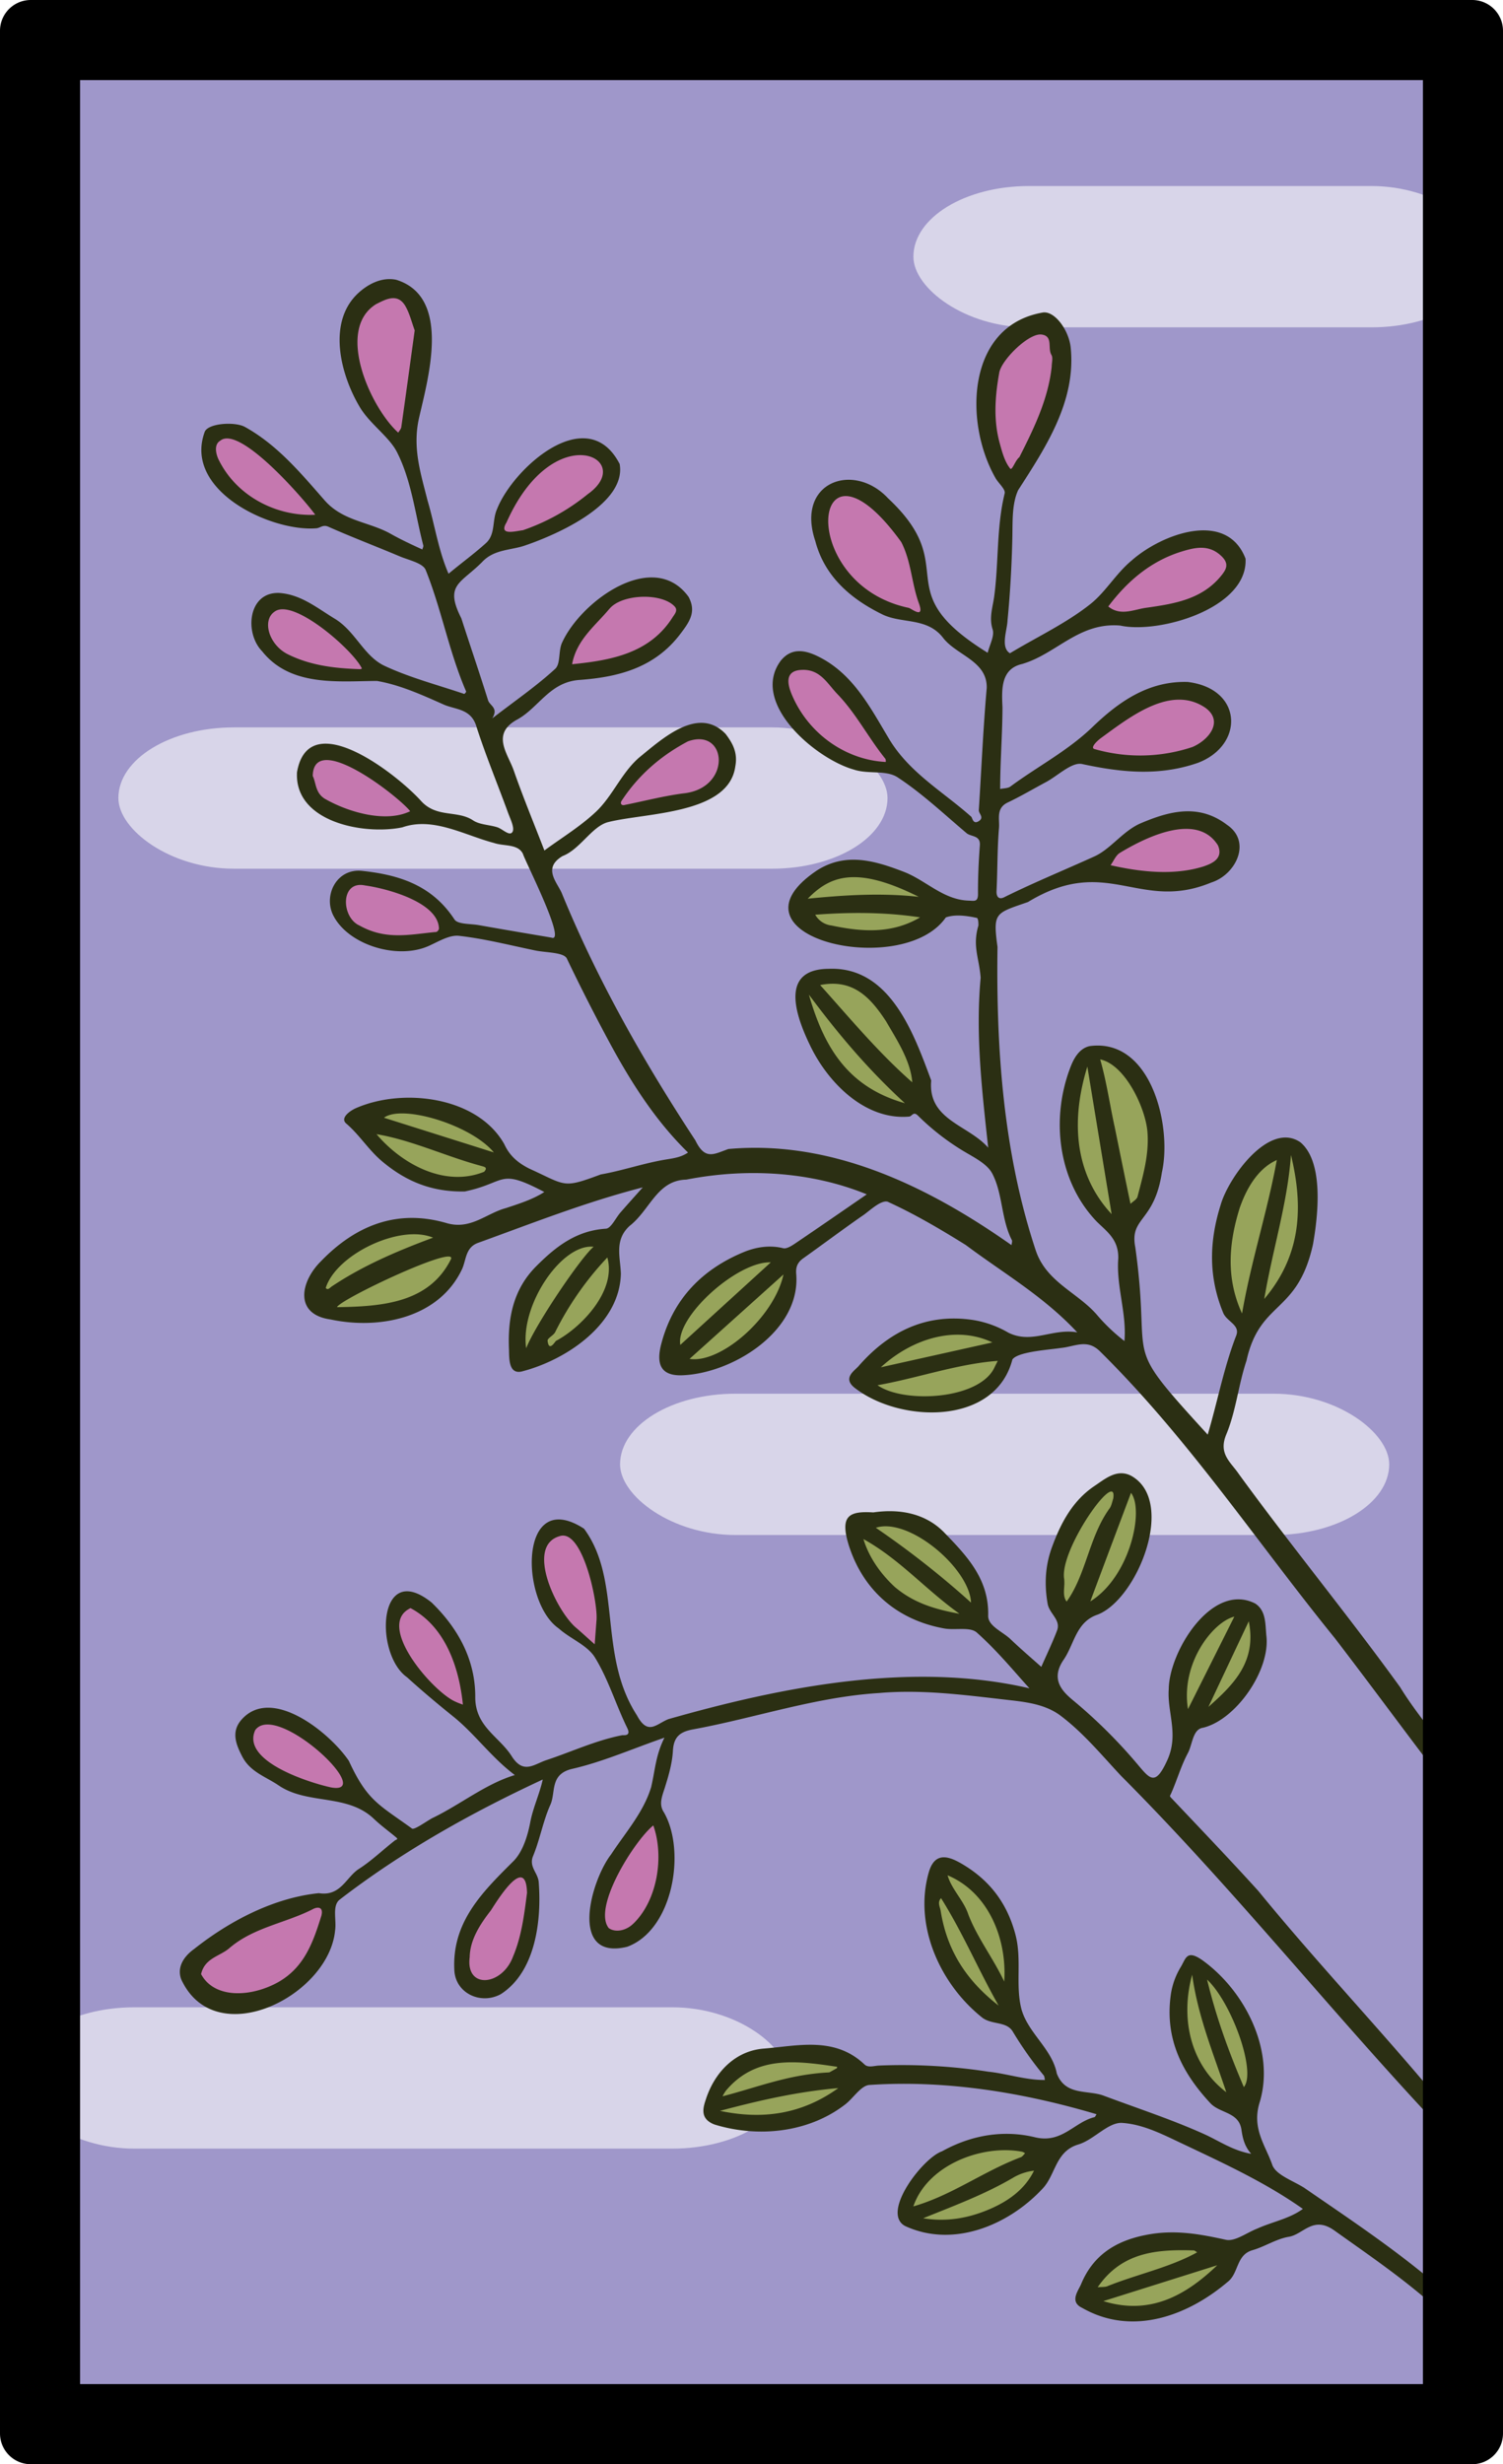 <svg xmlns="http://www.w3.org/2000/svg" viewBox="0 0 976 1600" version="1.1" id="svg2223"><defs id="defs2204"><clipPath id="clip-path"><path d="M960 22v1556a6 6 0 0 1-6 6H22a6 6 0 0 1-6-6V22a6 6 0 0 1 6-6h932a6 6 0 0 1 6 6z" id="path2201" style="fill:none"/></clipPath><style id="style2199">.cls-6{fill:#592116}</style></defs><g id="Paper_Backing" data-name="Paper Backing"><path d="M960 22v1556a6 6 0 0 1-6 6H22a6 6 0 0 1-6-6V22a6 6 0 0 1 6-6h932a6 6 0 0 1 6 6z" id="path2206" style="fill:#9f97ca;fill-opacity:1"/></g><rect style="fill:#d8d5e9;fill-opacity:1;stroke:#fef8c8;stroke-width:0;stroke-linejoin:round;paint-order:markers fill stroke" id="rect3435" width="372.467" height="91.754" x="593.131" y="120.79" rx="75" ry="75"/><rect style="fill:#d8d5e9;fill-opacity:1;stroke:#fef8c8;stroke-width:0;stroke-linejoin:round;paint-order:markers fill stroke" id="rect3435-2" width="499.451" height="91.754" x="12.179" y="1303.329" rx="75" ry="75"/><rect style="fill:#d8d5e9;fill-opacity:1;stroke:#fef8c8;stroke-width:0;stroke-linejoin:round;paint-order:markers fill stroke" id="rect3435-3" width="499.451" height="91.754" x="76.87" y="472.292" rx="75" ry="75"/><rect style="fill:#d8d5e9;fill-opacity:1;stroke:#fef8c8;stroke-width:0;stroke-linejoin:round;paint-order:markers fill stroke" id="rect3435-38" width="499.451" height="91.754" x="402.655" y="904.917" rx="75" ry="75"/><g id="Wikipedia_Cropped" data-name="Wikipedia Cropped"><g clip-path="url(#clip-path)" id="g2215" style="clip-path:url(#clip-path)"><path d="M736.09 1501.2c-69.32-7.2 13.92-58 42.95-42.47 6.63 13 5.89 5.06 14.92 10-9.41 22.56-41.19 32.02-57.87 32.47zm-125-55.94c-55.17-6.15 12.38-59.45 41.58-53.16 19.25-.34 12.47 3 20.32 13.66a4 4 0 0 1 2 5.41c-9.24 21-40.91 34.44-63.86 34.09zm-119.91-68.09c-57.24 3.89-11.54-46.85 23-42.18 6.24 2 36.47-2.86 32.48 10.22-4.56 4.82 5.27 9.68 0 13.83-17.01 12.2-35.16 18.13-55.44 18.13zm305.1-14.7c-22.54-3-48.29-93.45-12.49-81.15 18.13 11.68 49.86 79.39 12.53 81.15zm-147.87-56.26c-27.82-18.28-51-55.7-36.42-84.75-1.67-3.62-.22-8.73 4.46-7.7 28.94 12.27 50.85 54.34 34.15 80-1.48 4.31 5.78 11.42-2.15 12.45zm123-192.53c-17-27.44 17.35-78.22 40-64.92 16.24 24.38-10.65 51.26-24 62.52-6.63 2.09-8.41-3.5-16 2.4zM623 1051.77c-34.33-5.14-53.11-20.17-65.88-48.95-1-3-.75-6.86 2.86-7.49 5.57-1.61 5.49-9.43 12.88-8.49 23.44-2.98 85.14 46.75 50.14 64.93zm69.67-7.87c-19.18-21.31 9.44-63.73 23.09-76.62 5.87-6.73 12.1 2.43 18.68-1.95 19.09 17.8-1.65 63.3-24.39 77.83-8.31.84-7.05-6.16-17.39.74zm-95.3-133.16c-78.94-5.66 13.95-67.93 48.77-42.7 18.66 31.71-24.14 42.9-48.78 42.7zm-146.56-24.19c-39.39-17.17 23.82-72.24 49-70.92 35.94 17.19-24.39 72.18-49 70.92zm-109.14-7.14c-19.23-15.31 25.47-96.09 53-66.93 17.07 21.79-14.12 51.09-31.68 62.16-7.99 8.79-10.99-5.14-21.32 4.77zm464.9-22.55c-24-27.23-10.75-101.78 31.4-111 19.8 32.61 6.13 76.3-13.97 100.14-21.5 2-6.32 4.9-17.43 10.86zm-587.74-4.12c-7.21-1.85-.87-11.08-10.42-14 2.35-27.91 40.19-41 66.47-41.57 20 4.69-.44 6.89 21.6 17.31-6.14 33.59-49.2 38.34-77.65 38.26zm503.05-60.4c-29.83-.42-42.06-162.66 17-87.43 14.49 24.38 13.6 56.36-.61 78.52-3.49 4.47-10.73-.66-12.6 6.12a4 4 0 0 1-3.79 2.79zm-426.59-24.4c-21.75 0-37.11-13.22-52-26-8.59-42.52 65-16.65 80.48 3.79a4.05 4.05 0 0 1-1.22 6.08c-6.44 15.76-9.27 15.89-27.26 16.13zm292.32-47.62c-41-11-66.09-48.17-64.11-78.07 18.52-18.2 44.84-.47 55.22 18.69 6.43 14 26.51 35.87 12.19 48.92-1.09 3.71 3.24 9.98-3.3 10.46zM565.32 608c-21.3-1.29-34.89.37-44.4-22.76 8.57-27.16 60.68-24.61 79.52-1.81-3.44 4.09-1.5 7.7 1 11.5-5.07 11.46-23.63 12.07-36.12 13.07z" id="path2209" style="fill:#97a45b;fill-opacity:1"/><path d="M154.9 1298.13c-75.43-13.44 25.48-57 51.46-63.49 8.67.16 7.06 10.19 4.36 15.84-4.78 23.62-28.34 48.82-55.82 47.65zm160.1-8.21c-35.81-8.12 3.83-67.48 23.3-75.17 19.5 10.08.1 76.33-23.3 75.17zm85.86-32.33c-31.33-4.06 6.44-68.8 24.26-76.23 15.26 21.5 3.97 71.88-24.29 76.23zM219 1164.84c-20.08-3.35-40.7-8.44-55.85-27.5-20.23-57.04 93.48 16.45 55.85 27.5zm81.64-54.08c-19.58-3.48-68.44-57.09-32.3-70.27 20.42 10.26 44.15 50.51 32.26 70.27zm85.58-39.1c-55.67-30.26-36.29-112.58-5.48-64.51 6.81 19.18 18.63 44 5.44 64.51zM260.39 611.52c-18-.57-43.49-6.54-39-30.78 14-34.87 116.85 33.21 39 30.78zm498-40.8c-100.26 2.69 16-61.85 36.23-23.42 7.01 21.22-23.38 21.26-36.25 23.42zM251 533.65c-21.8 1.28-64.56-13.65-48.07-40.59C217.79 475.72 306.08 538 251 533.65zm153.61-6.9c-18.75-10.46 28.26-42.51 40.26-48.95 12-6.64 26.31 2.71 26 16.86-1.56 28.74-44.77 25.6-66.23 32.09zm167.89-27.08C503.44 493 485 390 546.74 448c5.67 10.22 45.55 47.07 25.76 51.67zm164.34-5c-87.61 2.13 51.36-80.52 55.56-23.91-6.05 22.73-36.35 22.77-55.56 23.87zM233.77 438.5c-68.05 6.5-85-62.39-35.29-42.2 7.72 5.83 53.88 33.29 35.29 42.2zm137.73-3.27c-15.12-14.35 31.7-57.72 46.93-51.8 65.48 7.86-18.62 57.07-46.93 51.8zm224.89-33.73c-32.17-1.73-92.18-61.11-48.1-83.24 31.9 3.09 47.55 43.68 52.13 72 1.74 3.02 2.17 11.54-4.03 11.24zm133.07-.31c-44.22-6.91 51.3-69.73 66.59-42.89 15.95 33-45.9 39.93-66.59 42.89zm-399.24-52c-21.75-8.63 22.46-51.8 32.8-54.81 12.68-7.6 32.32-2.65 32.72 14-10.74 22.89-41.21 37.49-65.52 40.85zm-132.09-9.79c-22.55.79-89.5-42.74-49.7-58.8 10.84-1.8 84.57 61.32 49.7 58.8zm458.22-30.95c-18.18-13.36-14.19-50.32-11.41-67.2 2.14-12.51 37.1-45.87 40.68-16.57 3.95 29.32-10.76 65.26-29.27 83.77zm-397.7-23.59c-78.5-71.73 19.68-141.23 12.88-57.22-5.53 18.09.54 44.83-12.88 57.22z" id="path2211" style="fill:#c578af;fill-opacity:1"/><path class="cls-6" d="M973.88 1524.55c-34.87-42.27-81.91-73-126.94-104-7.37-4.67-18.51-8.4-20.8-15-4.38-12.64-13.55-23.65-8.09-40.74 10-33.4-9.55-72.21-37.42-92.17-10-6.92-10.55-1.09-13.79 4.37a47.69 47.69 0 0 0-6.62 18.57c-3.76 28.06 7.09 49.94 25.75 70 6.23 6.71 18.49 5.63 20.18 17.21.78 5.35 1.94 10.75 6.35 15.68-12-2.1-20.91-8.45-30.45-12.76-12.13-5.47-24.51-10.15-36.94-14.66-9.48-3.46-19-6.81-28.45-10.35-10.35-3.87-24.8.27-30.42-14.42-3-15.88-18.54-26.08-22.92-41.65-4.08-15.71.37-32.26-3.91-48.48-5.21-19.76-16-34.39-33-44.88-8.77-5.41-18.88-10.13-23.16 4-10.17 34.52 7 72.92 34.75 94.89 6.35 4.64 15.53 2.19 19.62 8.85a235.84 235.84 0 0 0 20.1 28.5c.61.72.55 2 .8 3-12.19.17-24.44-4.06-36.65-5.36a368 368 0 0 0-71-4c-3.3.12-7.07 1.59-9.49-.71-19.45-18.47-43.61-12-65.52-10.29-17.91 1.41-31.47 14.72-37.39 32.62-1.78 5.37-4.41 12.86 5.46 16.65 28.43 8.77 61.42 5.3 85.13-13.19 5.3-4.2 10.13-12.15 15.53-12.48 49.83-3.32 99.83 4.88 147.45 19-.46.66-.8 1.78-1.38 1.92-13.09 3.22-21.14 17.29-38.55 13.05-20.29-4.93-41.18-1.57-60.45 9.14-12.17 4.12-39.68 39.53-24.12 48.38 31.2 14.6 67.09-.22 89.31-24 8.71-8.93 8.31-24.33 23.36-28.84 10.12-3 19.35-14.56 28.49-14 14.28.92 27.52 8.09 40.34 14.07 26.37 12.51 53.06 24.83 77 41.76-8.67 6.39-19.93 8.37-29.7 12.82-6.82 2.62-14.38 8.54-20.34 7.22-16.3-3.6-31.86-6.45-48.9-3.66-21.08 3.46-36.86 12.67-45.06 32.44-1.77 4.27-7.81 11.48.74 15.47 32.29 18.48 68.31 5.33 94.55-17 7.13-5.6 5.35-17.46 16-20.49 8-2.29 15.45-7.34 23.55-8.68 9.6-1.59 15.76-14 29.68-4.06 23.48 16.75 47.32 32.91 68.5 52.49 10.64 9.84 23.67 17.08 32.1 29.42 3.84 6.66 12.44.74 6.72-5.65zm-199.73-242.41c3.66 26.91 13.91 51.51 22.17 76.33-21.83-16.57-30.52-45.68-22.17-76.33zm33.56 73c-9.41-22.11-17.72-44.28-23.88-69.83 15.93 14.89 32.17 59.88 23.88 69.84zm-196.85-114.3c-.48-3-2.34-5.61.23-8.38 14.5 23.19 23.52 45.13 37.36 69.74-21.72-16.88-33.63-36.67-37.59-61.35zm41.25 45.77c-7.24-15.31-17.36-28.16-23.3-43.49-2.92-9.1-10.89-16.33-13.48-25.49 26.47 11.07 38.67 41.15 36.78 68.99zm-180.71 70.84c19.44-23.19 46.15-19.36 72.2-15.5-.06.31 0 .8-.19.9-2.32 1.34-4.67 2.63-4.87 2.74-26.39 1.27-46.25 9.57-69.33 15.52a24.78 24.78 0 0 1 2.19-3.66zm-3.86 13.12c25.93-6.92 50.7-12.51 76.84-14.78-23.38 16.74-48.51 20.73-76.84 14.78zm196.19 26.54a7.38 7.38 0 0 1 1.94 1c-.93.88-1.72 2.19-2.83 2.58-24.28 9.14-44.52 24.64-69.75 31.91 9.52-27.55 45.53-40.35 70.64-35.49zm-20.45 37c-13.3 5.82-27.85 8.82-43.81 6.19 20.35-8.22 40.11-15.58 58.33-26.27a34.11 34.11 0 0 1 13.64-4.61c-5.92 12.14-16.67 19.66-28.16 24.69zm131.8 27.07c.79 0 1.55.81 2.32 1.24-17.93 9.93-39.28 14.3-58.46 22.06-1.64.57-3.56.37-6.13.6 15.71-22.95 38.56-24.63 62.27-23.9zm-58.62 32.93 74-23.31c-20.78 19.9-43.84 32.57-74 23.31zm-145.54-394.84c27.26-2.4 54.51 1.15 81.53 4.26 12.29 1.42 25.77 2.54 36.33 10.51 14.77 11.15 26.54 25.48 39.13 38.94 83.4 83.63 155.46 177.62 238.87 261.16 3.79 2.94 9.79 1.57 4.25-4.11-47.32-64.24-103.59-120.61-153.93-182.27-18.53-20.44-37.62-40.38-56.58-60.43-1.21-1.28-.77-1.21-.12-2.66 3.9-8.72 6.49-18.08 11-26.46 3-5.69 3.08-15.46 9.8-16.4 21.56-5.15 44-37.71 41.11-60-.71-7.43-.13-16-7.19-20.64-28-14.31-55.94 31.12-56.17 55.54-1.11 15.2 6.7 29.28-.91 46.09-7.9 17.46-11.39 12.17-19.65 2.41a332.56 332.56 0 0 0-41.73-41.33c-7.69-6.36-14.29-14.09-5.94-26.27 6.93-10.12 8-24.51 22-29.23 25.8-9.94 51.36-73.64 21.84-90.15-9.25-4.8-16.93 2-24 6.72-14.13 9.55-21.78 24.11-27.44 39.61-4.32 11.8-5.05 23.79-2.84 36.66 1.14 6.63 8.79 10.5 6.12 17.51-3.08 8.08-6.86 15.9-10.22 23.56-6.53-5.83-13.45-11.73-20-18-5.17-4.91-14.67-8.53-14.49-15.24.61-23.77-13.94-38.88-28.39-53.84-12.37-12.85-29.54-15.66-46.17-13.21-15.6-.95-21.92 1.92-16 21.21 9.39 29.54 31.48 48.56 61.8 54.1 7.16 1.37 17-1.23 21.39 2.7 13.76 12.25 25.5 26.76 34.18 36.21-76.22-17.7-160-1.2-234.43 20-7.87 3.07-13.3 11-20.5-2.51-25.48-39.37-9.49-87.46-34.31-121.13-42.36-27.46-41.73 47.25-16.42 64.77 7.51 6.74 18.56 10.8 23.5 18.85 8.74 14.2 13.59 30.73 21 45.83 2.71 5.53-2.52 4.48-3.26 4.62-17.09 3.32-32.82 10.75-49.2 16.16-8.18 2.71-15 9.52-22.65-2.6-8-12.62-23.69-19.15-23.61-38.3.11-24-10.94-44.5-28.33-61.39-35.16-28.24-37.31 33.48-16 48.49 9.82 8.91 19.85 17.32 30.15 25.61 13.91 11.19 24.67 26.52 39.88 37.91-19.16 5.78-35.51 19.31-53.68 28-4.48 2.49-11.76 7.9-13.16 6.69-21.63-15.65-29-18-40.94-43.89-12.25-18.15-49.84-48.77-69.49-27-7.11 7.89-4 16.05.4 24.44 5.23 9.86 15.19 12.83 23.47 18.47 18.76 12.79 44.52 5.15 61.89 21.74 4.51 4.31 9.64 8 14.41 12 1.66 1.41.07 1.35-.87 2.09-7.81 6.09-15 13.09-23.3 18.41s-11.75 18-26 15.74c-29.37 3-58.18 18.16-81.12 36.36-5.35 3.85-11.4 10.74-8.31 19.46 22 48.11 96 11.06 100-31.75 1-6.73-2.13-16.12 3.12-20C261.38 1202 306 1177 352.45 1155.42c-2.1 9.53-6.28 18.14-8.11 27.72-1.7 8.94-4.89 19.28-11 25.37-20.27 20.15-40.26 39.79-38.26 71.46 1.23 14.58 17.46 21.82 30.19 14.78 22.68-14.61 26.52-48.3 24.53-72.93-.57-5.87-6.5-9.8-3.63-16.72 4.48-10.81 6.45-22.69 11.24-33.32 3.62-8.06-.6-19.87 14.25-23.29 18.68-4.29 36.59-12 55.92-18.87 1.3-.46 2.59-.92 3.9-1.37-5.8 11.71-6 20.86-8.64 32.14-5 16.45-16.7 29.46-26 43.65-13.26 17.09-27.69 69.21 10.4 60 29.75-10.82 38.5-62.21 23.78-87.47-3.25-4.91-1.19-10 .5-15.22 2.55-8.06 5-16.31 5.45-24.6.54-9 4.54-12.11 12.28-13.73 40.66-7.39 80.24-21.21 121.67-23.75zm240-46.54c5.24 26.28-9.92 41.11-26.22 55.56 8.39-17.83 16.8-35.66 26.19-55.56zm-9.42-3-30.06 60c-4.88-30 16.43-56.73 30.03-60.04zm-67-80.36c8.6 11.41-.77 54.46-26.5 70.43 9.21-24.71 17.94-47.92 26.43-70.47zm-43.35 56.42C687 1007.15 726 952.37 722.91 973c-.72 2.09-1.07 4.44-2.26 6.22-13.39 18.24-15.24 42.95-28 60.67-3.06-3.95-1.05-9.45-1.57-14.14zm-110.32 4.41c-9.24-8.6-16.59-19.19-20.15-30.88 23.62 13.1 40.2 32.63 62.38 48.49-17.46-3.12-30.7-7.71-42.3-17.65zm-12.09-38.23c21.48-7 60.87 26.4 61.81 48.58a585 585 0 0 0-61.88-48.62zm-181.44 60.54-1.12 15.15c-3.86-3.44-7.68-6.93-11.58-10.33-12.49-9.82-34.14-53.42-11.1-59.94 14.96-4.94 25.17 44.25 23.8 55.12zM296 1105c-14.54-6-52.67-49.88-29.41-60.86 22.73 12.12 31.55 38.62 34 62.64A37.62 37.62 0 0 1 296 1105zm-81 55.56c-11.76-2.46-58.84-16.47-49.23-37.26 13.92-18.78 79.06 42.61 49.23 37.26zm-6.15 82.83c-5.38 17.28-11 34-28.46 43.76-17.72 9.74-41.27 10.62-49.81-5.37 2.37-10.46 12.19-11.55 18.26-16.78 15.81-13.66 36.74-16.31 54.61-25.55 2.82-1.45 6.55-1.34 5.36 3.94zM342.24 1229c-1.83 14-3.44 28-9.09 41.39-7.13 19.18-30.91 21.4-28.14.36.18-10.93 6.34-20.89 13.78-30.38 4.86-7.61 22.76-36.37 23.45-11.37zm68.93 20.08c-4.39 4.34-11.36 6-15.86 2.83-10.74-13.52 16.93-57.07 28.92-66.67 7.14 20.02 2.77 48.66-13.06 63.87zM205.54 343c2.53-.27 4.21-2.54 7.67-1 15.27 6.78 30.92 12.72 46.32 19.22 6 2.53 15.09 4.37 16.9 8.88 10.33 25.7 15.18 53.31 26.26 78.86.14.31-1 1.68-1.28 1.6-17.29-5.87-35.17-10.51-51.62-18.19-13.55-6.32-19-22.56-32.43-30.65-11.54-7-21.9-15.71-35.94-16.7-20.25-.89-22.92 25.79-11.22 37.83 18.39 23.1 49.11 19.45 74.54 19.28 14.88 2.52 29.28 9.05 43.27 15.29 7.49 3.36 17.6 2.57 21.19 13.8 6.09 19.07 13.82 37.61 20.68 56.44 1.52 4.17 4.51 10 2.88 12.54-1.88 3-6.36-1.93-9.83-3.05-5.21-1.68-11.4-1.61-15.72-4.47-10.19-6.77-23.36-1.51-33.53-12.32-15-16.89-73.14-63-80.81-19-1.85 32.44 43.5 41 68.4 35.83 20-7 40.22 5.07 59.44 10.12 6.37 2.26 15.62.45 18.85 7.07 1.61 5.22 28.7 58.22 18.5 54.4-15.71-2.64-31.41-5.3-47.09-8.08-5.47-1-13.71-.42-15.87-3.72-14.44-22.06-35.69-29-60.27-31.55-16-1.52-24.68 15.37-18.72 28.32 9.23 19.51 41.62 29.73 62.32 20.43 6.33-2.84 13.39-7.25 19.62-6.55 16.64 1.88 33 6.09 49.48 9.5 7.13 1.47 18.59 1.14 20.55 5.24q13.68 28.58 28.74 56.4c13.74 25.23 29.33 49.43 49.94 69.56-4.89 3.42-10.49 3.83-16.23 4.86-13.61 2.43-26.84 7-40.45 9.38-25 9.33-22.21 7.17-46.48-3.84-6.57-3.35-12.45-7.76-16.08-15.72-17.31-31-65.8-37-96.59-23.41-4.14 1.89-10.14 6.45-6.1 9.91 8.67 7.42 14.48 17.15 23.37 24.61 16.06 13.47 32.86 19.89 53.63 19.49 27.48-5.76 21.53-15.5 51.62.35-7.49 4.85-16.58 7.68-25 10.47-12.71 3.41-22.81 14.29-38.46 9.72-32-9.33-59 1.42-81.52 24.71-13.51 13.34-17.59 34.58 6.2 37.86 31.29 6.68 70-.71 85.16-32.25 3-6 2.14-14.48 10.66-17.51 35.57-12.88 70.05-26.53 106.89-36-5.25 5.9-9.87 11-14.42 16.24-3.21 3.65-6.14 10.37-9.52 10.59-19.24 1.2-32.67 11.72-45.4 24.55-14.88 15-18.34 33.67-17.55 53.41.23 5.68-.58 17.37 9 14.57 28.29-7.46 63-30.51 63.67-63.32-.34-10.88-4.39-21.89 5.75-31.08 13.28-10.38 17.72-29.58 36.76-30 38.79-7.58 80.57-5.4 117.19 9.57-15.2 10.45-30.55 21.09-46 31.54-2.48 1.68-5.94 4-8.28 3.44-9.08-2.29-18.18-.6-25.82 2.59-27 11.26-45.84 30.55-53.4 59.71-3.53 13.6.34 20.3 12.68 20.22 32.79-.67 78-28.36 75-65.73-.4-4.48.82-7.59 4.48-10.19 12.73-9.07 25.25-18.44 38.07-27.39 4.21-2.58 12-10.65 16.79-9.42 17.57 8 34.37 17.89 50.79 28.14 24.84 18.57 50.65 33.37 72.35 56.7-16.21-2.78-29.41 7.76-44.66.23a66.23 66.23 0 0 0-22.68-8.22c-30.58-4.7-55.08 7.45-74.73 30-2.62 3-11 7.93-1.68 14.58 29.44 22.28 90.49 23.9 101.63-18.93 3.4-5.21 24.67-6.41 31.43-7.53 9.23-.86 17.1-6.2 25.56 2.29 57.45 56.7 101.72 123.71 152.4 186.12 34.13 44.49 66.84 90.09 102.16 133.66.72.91 2.5 1 3.79 1.4-8.66-40.09-42.64-69.15-63.56-103.26-33.92-46.92-70.72-91.63-104.75-138.4-5.26-7.79-13.39-13-8.12-25.68 6.3-15.13 7.86-32.16 13.1-47.81 8.79-39.58 33.09-29.88 43.21-75.64 3.19-18.12 7.32-53.17-8.18-66.23-20.33-13.93-46.56 22.79-51.68 40.33-7.54 23.79-8.17 46.89 1.58 70.47 2.32 5.61 11.09 7.81 8.45 14.63-8.14 21-12.18 43.09-18.54 64.38-57.81-63.19-35.94-42.08-47-121.51-3.9-19.85 12.29-16.07 17.25-48.73 6.76-30.11-7.08-87.57-47-82-6.44 1.43-10 7.6-12.16 13.11-13.09 33.36-8.61 74.27 16.83 100.79 6.74 6.66 14.3 11.65 14 24-1.42 17.73 5.64 36 4 53.58a119.34 119.34 0 0 1-17.18-16.22c-12.49-15.11-33.41-21.64-40.43-42.67-21-63.31-25.77-130.78-24.81-197-3.1-22.6-1.38-21.78 19.78-29.16 51.41-31.28 72.18 6.71 119-12.66 15.94-5 26.54-26.45 10.26-37.46-18.21-13.92-37.27-9-55.93-1.06-11.64 4.95-19.49 16.72-30.2 21.58-19.54 8.87-39.45 17-58.73 26.57-3 1.47-5 0-4.8-4.16.67-13.67.43-27.4 1.59-41 .47-5.59-2.12-12.74 5.67-16.44 8.44-4 16.51-8.79 24.76-13.2 7.9-4.23 16.84-13.21 23.53-11.77 25.4 5.47 49.84 8 75.06-.72 30.35-11.39 29.5-48.17-6.4-52.55-25.71-.84-45.11 13.05-62 29.32-16.11 15.5-35.6 25.52-53.18 38.53-1.7 1.26-4.43 1.12-6.69 1.63 0-17.66 1.46-35.3 1.51-53-.55-11.7-1.17-25 12.81-28.18 22.37-6.6 36.8-27.23 63.69-24.93 25 5.52 83-11.11 81.34-43.42-12.21-32-54.55-16-73.89 1.11-10.21 8.42-16.8 20.27-26.65 28.17-15.91 12.7-35.08 21.6-52.45 32.12-6.35-3.82-1.74-15.18-1.57-21.43 1.73-17.71 2.69-35.36 3.12-53.13.25-10.55-.41-22.17 3.75-31.31 17.75-27.6 37.63-57.5 34.17-92.39-1.11-11.66-10.77-24.67-18.58-22.9-49 8.82-50.77 71-30.53 106.94 1.89 3.66 6.89 7.62 6.21 10.41-5.4 22.09-3.8 44.84-6.83 67.14-.9 6.62-3.42 13.58-1 21.14 1.38 4.3-2 10.1-3.18 15.23-66.54-41.17-15.81-54.51-64.72-100.33-22.37-24-60.18-10.67-47.23 27.81 6 22.8 22.77 37.44 43.58 47.61 12.54 6.12 28.73 1.81 39.12 14.84 8.75 11.79 29.09 15.15 28.6 33-2.32 26.33-3.43 52.76-5.13 79.15-.15 2.44 3.9 4.89-.26 7.36-3.54 2.1-3.93-2.37-4.67-3-18.47-16.47-40.58-28.73-53.8-51.28C564.84 458.85 553.6 437 530.79 426c-8.11-3.9-16.9-5.62-23.85 3.07-20.11 27.38 22.71 63.63 47.45 70.6 9.6 3.19 21 .11 28.51 5.06 16 10.5 30.07 23.83 44.75 36.23 2.94 2.49 9.14 1.21 8.63 8-.79 10.51-1.27 21.07-1.2 31.61 0 5.29-2.72 4.3-5.94 4.21-16.6-.48-27.79-13.14-42.18-18.69-18.9-7.29-37.62-12.83-56.33-1-64.12 43 55.24 71.26 83.57 30.59 6-2.17 13.6-1.1 20.15.32.68.14 1.07 2.29 1 4.93-4 13.52.47 20.82 1.46 33.93-3.45 37 .92 73.62 4.9 110.35-12.83-14.84-39.37-17.94-37-43.66-11.05-29.64-26.48-74.17-66.57-72.5-32.62.2-21 31.39-12 49.94 11.6 24.15 35.79 48.51 64.25 46 1.85-.16 2.68-3.61 5.66-.66A157.68 157.68 0 0 0 625 747c7.05 4.31 16 8.48 19.42 15.12 6.84 13.2 5.64 29.42 12.64 43.06.43.84-.13 2.18-.22 3.28-53.73-37.86-116.3-68.52-183.84-62.41-9.43 3.32-15.14 7.46-21.43-5.56-33.26-50.68-63.34-103.55-86.4-159.67-2.74-7.43-13.47-16.88.16-25 11.29-4.28 19.06-19.28 29.46-22 24.32-6.22 78.38-4.93 82.68-36.12 1.71-9-1.68-15.07-6.25-21.12-17.82-18.65-41.34 3.27-56.24 15.34-11.47 10-17.07 24.76-27.82 35-10.14 9.61-22.39 17-33.65 25.3C347 535.3 339.8 518 333.63 500.33c-3.88-11.1-14.95-23.76 2.26-33.16 13.94-7.63 21-24.28 40.27-25.68 24.6-1.79 48.47-7.5 65.33-29.49 6.36-8.3 10.83-14.74 5.64-24.48-22.75-31.36-69.57 2.47-82 29.46-2.68 5.26-.93 13.92-4.62 17.31-12.09 11.11-25.74 20.5-40.87 32.15 4.27-6.86-1.57-8.15-2.71-11.77-5.58-17.81-11.63-35.46-17.36-53.22C288.46 379.57 299.06 379 313 365c7.95-8.62 19-7.55 28.45-11 19.66-6.72 65.52-26.68 60.94-52.72-21.12-40.94-69.45 3-79.67 29.38-3.26 7.24-.83 16.28-7.19 22-7.73 7-16.25 13.15-24.25 19.87-6.59-15.06-9-31.91-13.69-47.7-4.42-17.65-9.89-34.12-5.47-53.51 6-26.31 21.12-78.6-14.86-89.67-8.73-1.79-17.35 2.17-24.11 8.19-21.13 18.82-12.06 53.61.62 74.69 6.46 10.75 18.84 19 23.91 28.83 9.59 18.71 11.92 40.57 17.19 60.77.2.77-.4 1.76-.63 2.64-6.8-3.11-13.63-6.29-20.13-9.93-14-8.08-31.3-8.24-43.34-22-15.37-17.54-30.53-35.83-51.61-47.58-6.6-3.68-23.86-2.48-26.19 3.05-14.24 38.52 43.68 65.22 72.57 62.69zM234 434.5c-17.63-.52-33-2.68-47.09-9.68-12.34-6.13-17.12-22.37-8.28-27.89 12.46-8.42 51.07 25.58 56.39 37.18zm32.35 92.22c-15.87 7.72-40.08.68-55.27-8-6.41-3.83-5.76-10.38-8-14.91.64-29.81 56.01 13.53 63.28 22.91zm18.69 76.39c-.66 1.81-1.66 2.15-2.75 2.09-17.05 1.73-32 5.15-48.8-4.23-12.05-5.3-12.61-29.45 3.49-26.06 13.8 1.88 47.86 10.8 48.07 28.2zm29.31 157.73c-25.71 10.36-53.67-5.26-69.84-24.42 22.6 3.75 45 14.39 67.5 20.47 2.24.72 5.12.86 2.35 3.95zm-65-35.1c11.79-8.9 56.69 4.7 71.33 22.53zm-37.83 110.52c6.84-21.78 48.2-41.63 69.68-32.65-23.47 8.74-45.54 18.17-65.69 31.62-1.38.92-2.59 2.77-3.99 1.03zm81.14-18.35c-14.36 28.47-45.46 30.37-73.83 30.83 2.07-5.24 79.96-41.86 73.83-30.83zm92.82-8.38c-8.12 6.64-37.67 50.29-43.81 65.88-4.01-28.05 23.15-68.14 43.81-65.88zm-24.42 61.09c-.56.3-4.6 7.57-5.48-.06-.19-1.69 4-3.5 5-5.77a201.58 201.58 0 0 1 33.81-48.32c6.15 21.94-17.39 45.73-33.33 54.15zm80.71 2.62c-3.19-18.22 37.08-54.41 58.76-53.6zm6 9.08 61-54.83c-6.11 27.94-40.86 58.03-61.05 54.83zm196.63-10.68L572 887.77c20.73-19.03 49.2-27.25 72.4-16.13zm1.6 15.77c-9.38 21.44-59 24.09-76.17 12 25.57-4.49 51.89-13.88 78.07-15.81-.6 1.27-1.27 2.52-1.9 3.81zM838.31 749.9c8 33.09 7.06 64.69-17.34 93.5 5.4-32.11 15.11-62.12 17.34-93.5zM805 784.39c4.3-12.43 11.69-25.67 24.12-31.19-6.07 33.29-16.81 66.1-22.57 99.66C796 830 797.9 807.15 805 784.39zm-98.92-91.9c5.25 31.93 10.37 63 15.78 95.85-19.45-20.83-29.11-52.51-15.76-95.85zm17.62 38.64c-3.14-14.55-5.16-28.88-9.27-43.27 16.33 3.45 29.44 31.71 30.68 47 1.19 14.71-2.86 28.33-6.44 42.13-.48 1.83-3 3.12-4.56 4.67-3.55-16.79-6.94-33.66-10.39-50.53zm3.53-177.38c16.44-9.94 50-26.71 63.67-4.87 3.71 8.71-4 11.82-9.2 13.64-19.8 6.28-42 3.45-60.53-.74 2.01-2.73 3.41-6.47 6.08-8.03zm-12.46-74.43c18.49-13.41 45.48-35.13 68-19.73 12 8.75 2.26 20.87-8.41 25.43a107.06 107.06 0 0 1-63.63 1.33c-3-.8 1.75-5.35 4.06-7.03zm53.48-121.5c8.59-2.55 17.19-4.22 25 3.35 5.07 4.91 3.09 8.53-.21 12.61-12.59 15.57-30.95 18.32-48.92 20.87-8 1.13-16.49 5.56-24.44-.87 12.47-16.59 27.98-29.85 48.59-35.96zm-119.1-70.15c-4.15-15.17-3-30.36-.27-45.71 1.51-8.36 19.21-25.85 27.48-24.75 7.7 1 3.79 8.88 6.37 13.14 1.19 2 .2 5.21.2 7.87-2.29 21.11-11.63 40.13-21 58.65-2.76 2.14-4.69 9-6 7.31-3.57-4.5-5.2-10.74-6.78-16.51zM590 394.66c-74.14-15.62-63.35-123.8-4.76-42.72 6.54 12.7 6.7 26.72 11.44 39.72 3.98 10.9-5.03 3.25-6.68 3zm-14.9 100.08c-26.65-1.4-51.05-19.11-61.35-44.78-1.86-4.82-4.84-14.58 6.88-15 12-.54 16.48 8.77 23.23 15.79 12.19 12.68 20.08 28.34 31 41.85.36.51.49 1.99.23 2.14zm21.51 87.57c-24.56-2.68-48.35-1.15-72.08 1.21 14.31-14.66 31.15-21.74 72.07-1.21zM540 600.93a14 14 0 0 1-10.62-7c22.61-1.74 45.83-1.7 68.09 1.71-18.28 10.83-37.77 9.46-57.47 5.29zm-14.71 44.9c19.63 26.36 38.57 48.65 62.33 70.49-36.44-10.32-52.28-35.41-62.34-70.49zm67.12 56.93c-21.75-19.06-40.17-41.24-59.83-63.17 21.58-4.35 33 8.54 42.8 23.54 7.03 12.12 15.94 25.58 17.02 39.63zM403.45 520.27c10.94-16.87 25.73-29.67 43.32-38.93 25.6-9.1 28.62 30.5-2.92 33.8-12.78 1.65-25.35 4.94-38 7.48-1.85.61-3.3-.5-2.4-2.35zm-7.66-125c7.92-9.56 33.62-10.59 42.22-1.59 2.29 2.4.46 4.65-1.08 6.87-14.68 23.49-39.78 28.21-65.43 30.73 2.95-16 15.13-25 24.29-36.06zm-66.94-55.9c30.66-69.2 85.09-41.35 52.79-18.49a137.17 137.17 0 0 1-42.06 23.39c-4.75.53-15.99 3.88-10.73-4.95zm-68.24-62.1c-.18 1.28-1.28 2.43-2 3.64-17.77-15.91-41.12-66.91-14.35-83.46 5.94-2.91 14-7.74 19.19 1.65 2.68 4.85 4 10.45 5.84 15.4-2.92 21.26-5.74 42-8.68 62.72zm-117.51 8.82c12.51-10.14 54 37.62 61.61 48.14-24.7 1.25-51.2-11.71-63-36.32-1.55-3.56-2.85-9.39 1.39-11.82z" id="path2213" style="fill:#2b2f13;fill-opacity:1"/></g></g><g id="Red_Japanese_Frames" data-name="Red Japanese Frames"><path class="cls-6" d="M0 20v1560a20 20 0 0 0 20 20h936a20 20 0 0 0 20-20V20a20 20 0 0 0-20-20H20A20 20 0 0 0 0 20zm924 1528H52V52h872z" id="path2218" style="fill:#000;fill-opacity:1"/><path d="m952.1 15.41-23.41 23.42a4 4 0 0 1-2.83 1.17H50.14a4 4 0 0 1-2.83-1.17L23.9 15.41A2 2 0 0 1 25.31 12h925.38a2 2 0 0 1 1.41 3.41zM40 1549.86V50.14a4 4 0 0 0-1.17-2.83L15.41 23.9A2 2 0 0 0 12 25.31v1549.38a2 2 0 0 0 3.41 1.41l23.42-23.41a4 4 0 0 0 1.17-2.83zM936 50.14v1499.72a4 4 0 0 0 1.17 2.83l23.42 23.41a2 2 0 0 0 3.41-1.41V25.31a2 2 0 0 0-3.41-1.41l-23.42 23.41a4 4 0 0 0-1.17 2.83zM925.86 1560H50.14a4 4 0 0 0-2.83 1.17l-20 20a4 4 0 0 0 2.83 6.83h920.55a2 2 0 0 0 1.41-3.41l-23.41-23.42a4 4 0 0 0-2.83-1.17z" id="path2220" style="fill:#000;fill-opacity:1"/></g></svg>